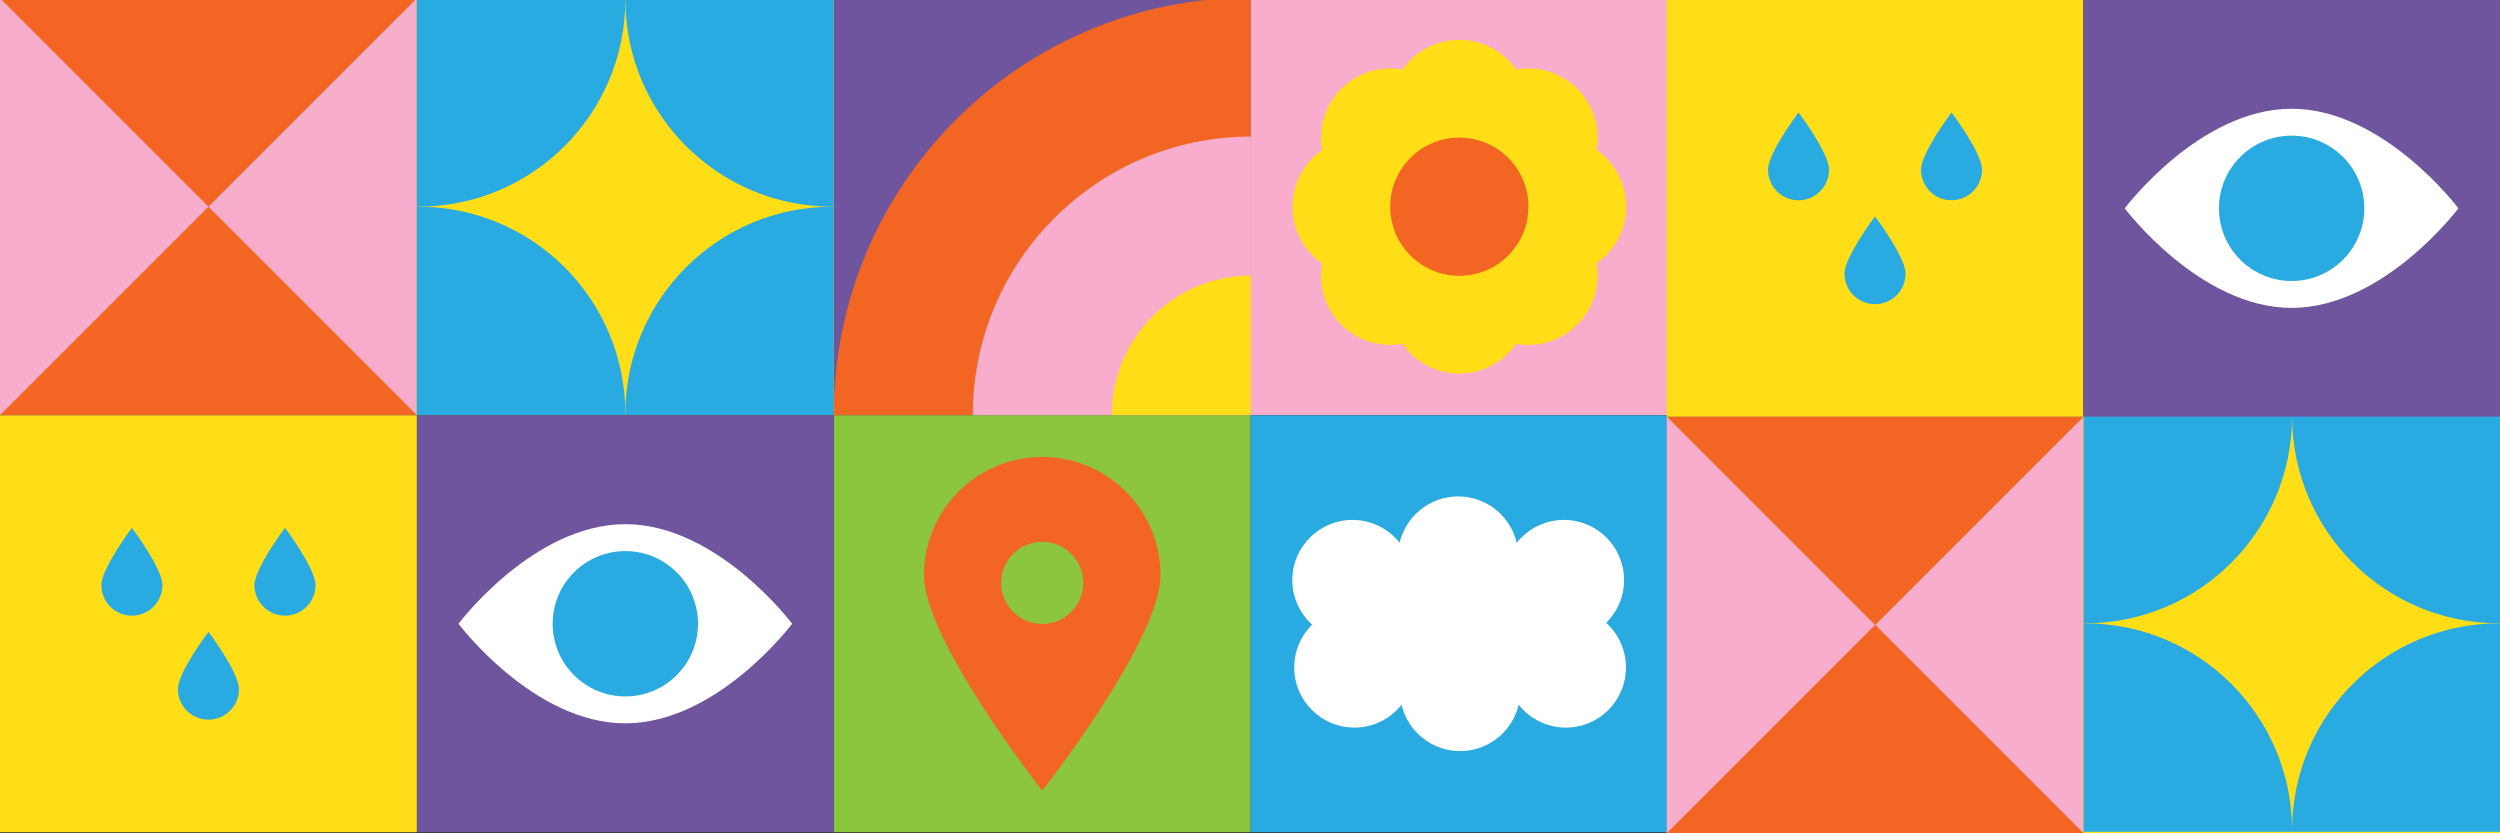 <?xml version="1.0" encoding="UTF-8" standalone="no"?>
<!-- Created with Inkscape (http://www.inkscape.org/) -->

<svg
   xmlns:dc="http://purl.org/dc/elements/1.1/"
   xmlns:cc="http://creativecommons.org/ns#"
   xmlns:rdf="http://www.w3.org/1999/02/22-rdf-syntax-ns#"
   xmlns:svg="http://www.w3.org/2000/svg"
   xmlns="http://www.w3.org/2000/svg"
   xmlns:sodipodi="http://sodipodi.sourceforge.net/DTD/sodipodi-0.dtd"
   xmlns:inkscape="http://www.inkscape.org/namespaces/inkscape"
   viewBox="0 0 761.974 254.026"
   version="1.1"
   id="svg1597"
   inkscape:version="0.92.3 (2405546, 2018-03-11)"
   sodipodi:docname="desktop.svg"
>
  <rect x="0" y="0" width="761.974" height="254.026" fill="#333333" stroke="none"/>
  <defs
     id="defs1591">
    <clipPath
       clipPathUnits="userSpaceOnUse"
       id="clipPath32">
      <path
         d="m 359.963,2057.971 h 359.964 v 359.963 H 359.963 Z"
         id="path30"
         inkscape:connector-curvature="0" />
    </clipPath>
    <clipPath
       clipPathUnits="userSpaceOnUse"
       id="clipPath58">
      <path
         d="m 719.927,2057.825 h 360.11 v 360.11 h -360.11 z"
         id="path56"
         inkscape:connector-curvature="0" />
    </clipPath>
    <clipPath
       clipPathUnits="userSpaceOnUse"
       id="clipPath32-3">
      <path
         d="m 359.963,2057.971 h 359.964 v 359.963 H 359.963 Z"
         id="path30-6"
         inkscape:connector-curvature="0" />
    </clipPath>
    <clipPath
       clipPathUnits="userSpaceOnUse"
       id="clipPath58-7">
      <path
         d="m 719.927,2057.825 h 360.11 v 360.11 h -360.11 z"
         id="path56-5"
         inkscape:connector-curvature="0" />
    </clipPath>
  </defs>
  <sodipodi:namedview
     id="base"
     pagecolor="#ffffff"
     bordercolor="#666666"
     borderopacity="1.0"
     inkscape:pageopacity="0.0"
     inkscape:pageshadow="2"
     inkscape:zoom="1.4"
     inkscape:cx="518.95428"
     inkscape:cy="84.282748"
     inkscape:document-units="mm"
     inkscape:current-layer="layer1"
     showgrid="false"
     fit-margin-top="0"
     fit-margin-left="0"
     fit-margin-right="0"
     fit-margin-bottom="0"
     inkscape:window-width="1920"
     inkscape:window-height="1052"
     inkscape:window-x="0"
     inkscape:window-y="0"
     inkscape:window-maximized="1" />
  <g
     inkscape:label="Layer 1"
     inkscape:groupmode="layer"
     id="layer1"
     transform="translate(148.167,-21.82)">
    <g
       id="g1499"
       transform="matrix(0.353,0,0,-0.353,-139.544,876.141)">
      <path
         inkscape:connector-curvature="0"
         id="path12"
         style="fill:#f7adcb;fill-opacity:1;fill-rule:nonzero;stroke:none"
         d="M -24.442,2061.731 H 335.521 v 359.963 H -24.442 Z" />
      <g
         transform="translate(-24.442,2061.732)"
         id="g14">
        <path
           inkscape:connector-curvature="0"
           id="path16"
           style="fill:#f26522;fill-opacity:1;fill-rule:nonzero;stroke:none"
           d="M 0,0 H 359.963 L 179.982,179.982 Z" />
      </g>
      <g
         transform="translate(-24.442,2421.695)"
         id="g18">
        <path
           inkscape:connector-curvature="0"
           id="path20"
           style="fill:#f26522;fill-opacity:1;fill-rule:nonzero;stroke:none"
           d="M 0,0 179.982,-179.981 359.963,0 Z" />
      </g>
      <path
         inkscape:connector-curvature="0"
         id="path22"
         style="fill:#ffde17;fill-opacity:1;fill-rule:nonzero;stroke:none"
         d="m 335.521,2421.695 h 359.964 v -359.963 h -359.964 z" />
      <path
         inkscape:connector-curvature="0"
         id="path24"
         style="fill:#ffde17;fill-opacity:1;fill-rule:nonzero;stroke:none"
         d="m 695.485,2061.731 h -359.964 v 359.963 h 359.964 z" />
      <g
         transform="translate(-24.442,3.76)"
         id="g26">
        <g
           clip-path="url(#clipPath32)"
           id="g28">
          <g
             transform="translate(718.74,2237.953)"
             id="g34">
            <path
               inkscape:connector-curvature="0"
               id="path36"
               style="fill:#29abe2;fill-opacity:1;fill-rule:nonzero;stroke:none"
               d="m 0,0 c -98.746,0 -178.795,80.049 -178.795,178.795 0,98.746 80.049,178.796 178.795,178.796 98.746,0 178.796,-80.05 178.796,-178.796 C 178.796,80.049 98.746,0 0,0" />
          </g>
          <g
             transform="translate(718.74,1880.362)"
             id="g38">
            <path
               inkscape:connector-curvature="0"
               id="path40"
               style="fill:#29abe2;fill-opacity:1;fill-rule:nonzero;stroke:none"
               d="m 0,0 c -98.746,0 -178.795,80.049 -178.795,178.795 0,98.746 80.049,178.796 178.795,178.796 98.746,0 178.796,-80.05 178.796,-178.796 C 178.796,80.049 98.746,0 0,0" />
          </g>
          <g
             transform="translate(361.15,2237.953)"
             id="g42">
            <path
               inkscape:connector-curvature="0"
               id="path44"
               style="fill:#29abe2;fill-opacity:1;fill-rule:nonzero;stroke:none"
               d="m 0,0 c -98.746,0 -178.795,80.049 -178.795,178.795 0,98.746 80.049,178.796 178.795,178.796 98.746,0 178.795,-80.05 178.795,-178.796 C 178.795,80.049 98.746,0 0,0" />
          </g>
          <g
             transform="translate(361.15,1880.362)"
             id="g46">
            <path
               inkscape:connector-curvature="0"
               id="path48"
               style="fill:#29abe2;fill-opacity:1;fill-rule:nonzero;stroke:none"
               d="m 0,0 c -98.746,0 -178.795,80.049 -178.795,178.795 0,98.746 80.049,178.796 178.795,178.796 98.746,0 178.795,-80.05 178.795,-178.796 C 178.795,80.049 98.746,0 0,0" />
          </g>
        </g>
      </g>
      <path
         inkscape:connector-curvature="0"
         id="path50"
         style="fill:#6e559e;fill-opacity:1;fill-rule:nonzero;stroke:none"
         d="m 695.631,2421.549 h 359.964 v -359.963 H 695.631 Z" />
      <g
         transform="translate(-24.442,3.76)"
         id="g52">
        <g
           clip-path="url(#clipPath58)"
           id="g54">
          <g
             transform="translate(1440.146,2058.429)"
             id="g60">
            <path
               inkscape:connector-curvature="0"
               id="path62"
               style="fill:#f26522;fill-opacity:1;fill-rule:nonzero;stroke:none"
               d="m 0,0 c 0,-198.883 -161.227,-360.109 -360.109,-360.109 -198.883,0 -360.11,161.226 -360.11,360.109 0,198.883 161.227,360.11 360.11,360.11 C -161.227,360.11 0,198.883 0,0" />
          </g>
          <g
             transform="translate(1080.037,1818.357)"
             id="g64">
            <path
               inkscape:connector-curvature="0"
               id="path66"
               style="fill:#f7adcb;fill-opacity:1;fill-rule:nonzero;stroke:none"
               d="m 0,0 c -132.376,0 -240.073,107.696 -240.073,240.072 0,132.377 107.697,240.073 240.073,240.073 132.376,0 240.073,-107.696 240.073,-240.073 C 240.073,107.696 132.376,0 0,0" />
          </g>
          <g
             transform="translate(1080.037,1938.394)"
             id="g68">
            <path
               inkscape:connector-curvature="0"
               id="path70"
               style="fill:#ffde17;fill-opacity:1;fill-rule:nonzero;stroke:none"
               d="m 0,0 c -66.189,0 -120.037,53.848 -120.037,120.035 0,66.189 53.848,120.037 120.037,120.037 66.188,0 120.036,-53.848 120.036,-120.037 C 120.036,53.848 66.188,0 0,0" />
          </g>
        </g>
      </g>
      <path
         inkscape:connector-curvature="0"
         id="path72"
         style="fill:#f7adcb;fill-opacity:1;fill-rule:nonzero;stroke:none"
         d="m 1055.595,2061.731 h 359.963 v 359.963 h -359.963 z" />
      <g
         transform="translate(1277.766,2283.903)"
         id="g82">
        <path
           inkscape:connector-curvature="0"
           id="path84"
           style="fill:#ffde17;fill-opacity:1;fill-rule:nonzero;stroke:none"
           d="m 0,0 c -23.301,-23.301 -61.078,-23.301 -84.379,0 -23.3,23.3 -23.3,61.078 0,84.379 23.301,23.3 61.078,23.3 84.379,0 C 23.301,61.078 23.301,23.3 0,0" />
      </g>
      <g
         transform="translate(1362.145,2199.524)"
         id="g86">
        <path
           inkscape:connector-curvature="0"
           id="path88"
           style="fill:#ffde17;fill-opacity:1;fill-rule:nonzero;stroke:none"
           d="m 0,0 c -23.301,-23.301 -61.078,-23.301 -84.379,0 -23.3,23.3 -23.3,61.078 0,84.379 23.301,23.3 61.078,23.3 84.379,0 C 23.301,61.078 23.301,23.3 0,0" />
      </g>
      <g
         transform="translate(1193.387,2199.524)"
         id="g90">
        <path
           inkscape:connector-curvature="0"
           id="path92"
           style="fill:#ffde17;fill-opacity:1;fill-rule:nonzero;stroke:none"
           d="m 0,0 c -23.301,-23.301 -61.078,-23.301 -84.379,0 -23.301,23.3 -23.301,61.078 0,84.379 23.301,23.3 61.078,23.3 84.379,0 C 23.301,61.078 23.301,23.3 0,0" />
      </g>
      <g
         transform="translate(1277.766,2115.145)"
         id="g94">
        <path
           inkscape:connector-curvature="0"
           id="path96"
           style="fill:#ffde17;fill-opacity:1;fill-rule:nonzero;stroke:none"
           d="m 0,0 c -23.301,-23.3 -61.078,-23.3 -84.379,0 -23.3,23.301 -23.3,61.079 0,84.379 23.301,23.301 61.078,23.301 84.379,0 C 23.301,61.079 23.301,23.301 0,0" />
      </g>
      <g
         transform="translate(1235.577,2301.378)"
         id="g98">
        <path
           inkscape:connector-curvature="0"
           id="path100"
           style="fill:#ffde17;fill-opacity:1;fill-rule:nonzero;stroke:none"
           d="m 0,0 c 0,-32.952 -26.713,-59.665 -59.665,-59.665 -32.952,0 -59.665,26.713 -59.665,59.665 0,32.952 26.713,59.665 59.665,59.665 C -26.713,59.665 0,32.952 0,0" />
      </g>
      <g
         transform="translate(1354.907,2301.378)"
         id="g102">
        <path
           inkscape:connector-curvature="0"
           id="path104"
           style="fill:#ffde17;fill-opacity:1;fill-rule:nonzero;stroke:none"
           d="m 0,0 c 0,-32.952 -26.713,-59.665 -59.665,-59.665 -32.952,0 -59.665,26.713 -59.665,59.665 0,32.952 26.713,59.665 59.665,59.665 C -26.713,59.665 0,32.952 0,0" />
      </g>
      <g
         transform="translate(1235.577,2182.048)"
         id="g106">
        <path
           inkscape:connector-curvature="0"
           id="path108"
           style="fill:#ffde17;fill-opacity:1;fill-rule:nonzero;stroke:none"
           d="m 0,0 c 0,-32.952 -26.713,-59.665 -59.665,-59.665 -32.952,0 -59.665,26.713 -59.665,59.665 0,32.952 26.713,59.665 59.665,59.665 C -26.713,59.665 0,32.952 0,0" />
      </g>
      <g
         transform="translate(1354.907,2182.048)"
         id="g110">
        <path
           inkscape:connector-curvature="0"
           id="path112"
           style="fill:#ffde17;fill-opacity:1;fill-rule:nonzero;stroke:none"
           d="m 0,0 c 0,-32.952 -26.713,-59.665 -59.665,-59.665 -32.952,0 -59.665,26.713 -59.665,59.665 0,32.952 26.713,59.665 59.665,59.665 C -26.713,59.665 0,32.952 0,0" />
      </g>
      <g
         transform="translate(1295.242,2241.713)"
         id="g114">
        <path
           inkscape:connector-curvature="0"
           id="path116"
           style="fill:#f26522;fill-opacity:1;fill-rule:nonzero;stroke:none"
           d="m 0,0 c 0,-32.952 -26.713,-59.665 -59.665,-59.665 -32.952,0 -59.665,26.713 -59.665,59.665 0,32.952 26.713,59.665 59.665,59.665 C -26.713,59.665 0,32.952 0,0" />
      </g>
      <path
         inkscape:connector-curvature="0"
         id="path118"
         style="fill:#8cc63f;fill-opacity:1;fill-rule:nonzero;stroke:none"
         d="m 695.485,2061.585 h 359.963 v -359.964 H 695.485 Z" />
      <g
         transform="translate(875.467,1881.453)"
         id="g120">
        <path
           inkscape:connector-curvature="0"
           id="path122"
           style="fill:#f26522;fill-opacity:1;fill-rule:nonzero;stroke:none"
           d="m 0,0 c -19.584,0 -35.459,15.875 -35.459,35.459 0,19.583 15.875,35.459 35.459,35.459 19.583,0 35.459,-15.876 35.459,-35.459 C 35.459,15.875 19.583,0 0,0 M 0,144.194 C -56.397,144.194 -102.115,98.476 -102.115,42.08 -102.115,-14.317 0,-143.894 0,-143.894 c 0,0 102.115,129.577 102.115,185.974 0,56.396 -45.719,102.114 -102.115,102.114" />
      </g>
      <path
         inkscape:connector-curvature="0"
         id="path124"
         style="fill:#ffde17;fill-opacity:1;fill-rule:nonzero;stroke:none"
         d="M -24.442,2061.585 H 335.521 v -359.964 H -24.442 Z" />
      <g
         transform="translate(181.901,1825.152)"
         id="g126">
        <path
           inkscape:connector-curvature="0"
           id="path128"
           style="fill:#29abe2;fill-opacity:1;fill-rule:nonzero;stroke:none"
           d="m 0,0 c 0,-14.559 -11.802,-26.361 -26.361,-26.361 -14.559,0 -26.361,11.802 -26.361,26.361 0,14.559 26.361,49.462 26.361,49.462 C -26.361,49.462 0,14.559 0,0" />
      </g>
      <g
         transform="translate(115.81,1914.955)"
         id="g130">
        <path
           inkscape:connector-curvature="0"
           id="path132"
           style="fill:#29abe2;fill-opacity:1;fill-rule:nonzero;stroke:none"
           d="m 0,0 c 0,-14.559 -11.802,-26.361 -26.361,-26.361 -14.559,0 -26.361,11.802 -26.361,26.361 0,14.559 26.361,49.461 26.361,49.461 C -26.361,49.461 0,14.559 0,0" />
      </g>
      <g
         transform="translate(247.993,1914.955)"
         id="g134">
        <path
           inkscape:connector-curvature="0"
           id="path136"
           style="fill:#29abe2;fill-opacity:1;fill-rule:nonzero;stroke:none"
           d="m 0,0 c 0,-14.559 -11.802,-26.361 -26.361,-26.361 -14.559,0 -26.361,11.802 -26.361,26.361 0,14.559 26.361,49.461 26.361,49.461 C -26.361,49.461 0,14.559 0,0" />
      </g>
      <path
         inkscape:connector-curvature="0"
         id="path138"
         style="fill:#6e559e;fill-opacity:1;fill-rule:nonzero;stroke:none"
         d="m 335.521,2061.585 h 359.964 v -359.964 h -359.964 z" />
      <g
         transform="translate(659.547,1881.604)"
         id="g140">
        <path
           inkscape:connector-curvature="0"
           id="path142"
           style="fill:#ffffff;fill-opacity:1;fill-rule:nonzero;stroke:none"
           d="M 0,0 C 0,0 -64.491,-85.972 -144.044,-85.972 -223.597,-85.972 -288.088,0 -288.088,0 c 0,0 64.491,85.972 144.044,85.972 C -64.491,85.972 0,0 0,0" />
      </g>
      <g
         transform="translate(578.251,1881.604)"
         id="g144">
        <path
           inkscape:connector-curvature="0"
           id="path146"
           style="fill:#29abe2;fill-opacity:1;fill-rule:nonzero;stroke:none"
           d="m 0,0 c 0,-34.655 -28.093,-62.748 -62.748,-62.748 -34.655,0 -62.748,28.093 -62.748,62.748 0,34.655 28.093,62.748 62.748,62.748 C -28.093,62.748 0,34.655 0,0" />
      </g>
      <path
         inkscape:connector-curvature="0"
         id="path148"
         style="fill:#29abe2;fill-opacity:1;fill-rule:nonzero;stroke:none"
         d="m 1055.448,2061.585 h 359.963 v -359.964 h -359.963 z" />
      <g
         transform="translate(1256.695,1900.121)"
         id="g150">
        <path
           inkscape:connector-curvature="0"
           id="path152"
           style="fill:#ffffff;fill-opacity:1;fill-rule:nonzero;stroke:none"
           d="m 0,0 c 0,-28.692 -23.26,-51.952 -51.952,-51.952 -28.692,0 -51.951,23.26 -51.951,51.952 0,28.692 23.259,51.952 51.951,51.952 C -23.26,51.952 0,28.692 0,0" />
      </g>
      <g
         transform="translate(1326.318,1900.121)"
         id="g154">
        <path
           inkscape:connector-curvature="0"
           id="path156"
           style="fill:#ffffff;fill-opacity:1;fill-rule:nonzero;stroke:none"
           d="m 0,0 c 0,-28.692 -23.26,-51.952 -51.951,-51.952 -28.693,0 -51.952,23.26 -51.952,51.952 0,28.692 23.259,51.952 51.952,51.952 C -23.26,51.952 0,28.692 0,0" />
      </g>
      <g
         transform="translate(1195.29,1919.309)"
         id="g158">
        <path
           inkscape:connector-curvature="0"
           id="path160"
           style="fill:#ffffff;fill-opacity:1;fill-rule:nonzero;stroke:none"
           d="m 0,0 c 0,-28.692 -23.26,-51.952 -51.951,-51.952 -28.693,0 -51.952,23.26 -51.952,51.952 0,28.692 23.259,51.951 51.952,51.951 C -23.26,51.951 0,28.692 0,0" />
      </g>
      <g
         transform="translate(1286.557,1939.59)"
         id="g162">
        <path
           inkscape:connector-curvature="0"
           id="path164"
           style="fill:#ffffff;fill-opacity:1;fill-rule:nonzero;stroke:none"
           d="m 0,0 c 0,-28.692 -23.259,-51.952 -51.951,-51.952 -28.692,0 -51.952,23.26 -51.952,51.952 0,28.692 23.26,51.951 51.952,51.951 C -23.259,51.951 0,28.692 0,0" />
      </g>
      <g
         transform="translate(1377.824,1919.309)"
         id="g166">
        <path
           inkscape:connector-curvature="0"
           id="path168"
           style="fill:#ffffff;fill-opacity:1;fill-rule:nonzero;stroke:none"
           d="m 0,0 c 0,-28.692 -23.26,-51.952 -51.951,-51.952 -28.693,0 -51.952,23.26 -51.952,51.952 0,28.692 23.259,51.951 51.952,51.951 C -23.26,51.951 0,28.692 0,0" />
      </g>
      <g
         transform="translate(1196.939,1843.899)"
         id="g170">
        <path
           inkscape:connector-curvature="0"
           id="path172"
           style="fill:#ffffff;fill-opacity:1;fill-rule:nonzero;stroke:none"
           d="m 0,0 c 0,28.692 -23.26,51.952 -51.952,51.952 -28.692,0 -51.951,-23.26 -51.951,-51.952 0,-28.692 23.259,-51.951 51.951,-51.951 C -23.26,-51.951 0,-28.692 0,0" />
      </g>
      <g
         transform="translate(1288.207,1823.617)"
         id="g174">
        <path
           inkscape:connector-curvature="0"
           id="path176"
           style="fill:#ffffff;fill-opacity:1;fill-rule:nonzero;stroke:none"
           d="m 0,0 c 0,28.692 -23.26,51.952 -51.951,51.952 -28.692,0 -51.952,-23.26 -51.952,-51.952 0,-28.692 23.26,-51.951 51.952,-51.951 C -23.26,-51.951 0,-28.692 0,0" />
      </g>
      <g
         transform="translate(1379.474,1843.899)"
         id="g178">
        <path
           inkscape:connector-curvature="0"
           id="path180"
           style="fill:#ffffff;fill-opacity:1;fill-rule:nonzero;stroke:none"
           d="m 0,0 c 0,28.692 -23.26,51.952 -51.951,51.952 -28.693,0 -51.952,-23.26 -51.952,-51.952 0,-28.692 23.259,-51.951 51.952,-51.951 C -23.26,-51.951 0,-28.692 0,0" />
      </g>
    </g>
    <path
       d="M 359.833,275.795 H 486.82 V 148.808 H 359.833 Z"
       style="fill:#f7adcb;fill-opacity:1;fill-rule:nonzero;stroke:none;stroke-width:0.353"
       id="path12-5"
       inkscape:connector-curvature="0" />
    <g
       id="g14-6"
       transform="matrix(0.353,0,0,-0.353,359.833,275.795)">
      <path
         d="M 0,0 H 359.963 L 179.982,179.982 Z"
         style="fill:#f26522;fill-opacity:1;fill-rule:nonzero;stroke:none"
         id="path16-2"
         inkscape:connector-curvature="0" />
    </g>
    <g
       id="g18-9"
       transform="matrix(0.353,0,0,-0.353,359.833,148.808)">
      <path
         d="M 0,0 179.982,-179.981 359.963,0 Z"
         style="fill:#f26522;fill-opacity:1;fill-rule:nonzero;stroke:none"
         id="path20-1"
         inkscape:connector-curvature="0" />
    </g>
    <path
       d="m 486.82,148.808 h 126.987 v 126.987 h -126.987 z"
       style="fill:#ffde17;fill-opacity:1;fill-rule:nonzero;stroke:none;stroke-width:0.353"
       id="path22-2"
       inkscape:connector-curvature="0" />
    <path
       d="M 613.808,275.795 H 486.82 V 148.808 h 126.987 z"
       style="fill:#ffde17;fill-opacity:1;fill-rule:nonzero;stroke:none;stroke-width:0.353"
       id="path24-7"
       inkscape:connector-curvature="0" />
    <g
       id="g26-0"
       transform="matrix(0.353,0,0,-0.353,359.833,1001.802)">
      <g
         id="g28-9"
         clip-path="url(#clipPath32-3)">
        <g
           id="g34-3"
           transform="translate(718.74,2237.953)">
          <path
             d="m 0,0 c -98.746,0 -178.795,80.049 -178.795,178.795 0,98.746 80.049,178.796 178.795,178.796 98.746,0 178.796,-80.05 178.796,-178.796 C 178.796,80.049 98.746,0 0,0"
             style="fill:#29abe2;fill-opacity:1;fill-rule:nonzero;stroke:none"
             id="path36-6"
             inkscape:connector-curvature="0" />
        </g>
        <g
           id="g38-0"
           transform="translate(718.74,1880.362)">
          <path
             d="m 0,0 c -98.746,0 -178.795,80.049 -178.795,178.795 0,98.746 80.049,178.796 178.795,178.796 98.746,0 178.796,-80.05 178.796,-178.796 C 178.796,80.049 98.746,0 0,0"
             style="fill:#29abe2;fill-opacity:1;fill-rule:nonzero;stroke:none"
             id="path40-6"
             inkscape:connector-curvature="0" />
        </g>
        <g
           id="g42-2"
           transform="translate(361.15,2237.953)">
          <path
             d="m 0,0 c -98.746,0 -178.795,80.049 -178.795,178.795 0,98.746 80.049,178.796 178.795,178.796 98.746,0 178.795,-80.05 178.795,-178.796 C 178.795,80.049 98.746,0 0,0"
             style="fill:#29abe2;fill-opacity:1;fill-rule:nonzero;stroke:none"
             id="path44-6"
             inkscape:connector-curvature="0" />
        </g>
        <g
           id="g46-1"
           transform="translate(361.15,1880.362)">
          <path
             d="m 0,0 c -98.746,0 -178.795,80.049 -178.795,178.795 0,98.746 80.049,178.796 178.795,178.796 98.746,0 178.795,-80.05 178.795,-178.796 C 178.795,80.049 98.746,0 0,0"
             style="fill:#29abe2;fill-opacity:1;fill-rule:nonzero;stroke:none"
             id="path48-8"
             inkscape:connector-curvature="0" />
        </g>
      </g>
    </g>
    <path
       d="M 359.833,21.821 H 486.82 V 148.808 H 359.833 Z"
       style="fill:#ffde17;fill-opacity:1;fill-rule:nonzero;stroke:none;stroke-width:0.353"
       id="path124-0"
       inkscape:connector-curvature="0" />
    <g
       id="g126-6"
       transform="matrix(0.353,0,0,-0.353,432.626,105.229)">
      <path
         d="m 0,0 c 0,-14.559 -11.802,-26.361 -26.361,-26.361 -14.559,0 -26.361,11.802 -26.361,26.361 0,14.559 26.361,49.462 26.361,49.462 C -26.361,49.462 0,14.559 0,0"
         style="fill:#29abe2;fill-opacity:1;fill-rule:nonzero;stroke:none"
         id="path128-3"
         inkscape:connector-curvature="0" />
    </g>
    <g
       id="g130-2"
       transform="matrix(0.353,0,0,-0.353,409.311,73.549)">
      <path
         d="m 0,0 c 0,-14.559 -11.802,-26.361 -26.361,-26.361 -14.559,0 -26.361,11.802 -26.361,26.361 0,14.559 26.361,49.461 26.361,49.461 C -26.361,49.461 0,14.559 0,0"
         style="fill:#29abe2;fill-opacity:1;fill-rule:nonzero;stroke:none"
         id="path132-0"
         inkscape:connector-curvature="0" />
    </g>
    <g
       id="g134-6"
       transform="matrix(0.353,0,0,-0.353,455.942,73.549)">
      <path
         d="m 0,0 c 0,-14.559 -11.802,-26.361 -26.361,-26.361 -14.559,0 -26.361,11.802 -26.361,26.361 0,14.559 26.361,49.461 26.361,49.461 C -26.361,49.461 0,14.559 0,0"
         style="fill:#29abe2;fill-opacity:1;fill-rule:nonzero;stroke:none"
         id="path136-1"
         inkscape:connector-curvature="0" />
    </g>
    <path
       d="m 486.82,21.821 h 126.987 V 148.808 h -126.987 z"
       style="fill:#6e559e;fill-opacity:1;fill-rule:nonzero;stroke:none;stroke-width:0.353"
       id="path138-5"
       inkscape:connector-curvature="0" />
    <g
       id="g140-5"
       transform="matrix(0.353,0,0,-0.353,601.129,85.314)">
      <path
         d="M 0,0 C 0,0 -64.491,-85.972 -144.044,-85.972 -223.597,-85.972 -288.088,0 -288.088,0 c 0,0 64.491,85.972 144.044,85.972 C -64.491,85.972 0,0 0,0"
         style="fill:#ffffff;fill-opacity:1;fill-rule:nonzero;stroke:none"
         id="path142-4"
         inkscape:connector-curvature="0" />
    </g>
    <g
       id="g144-7"
       transform="matrix(0.353,0,0,-0.353,572.45,85.314)">
      <path
         d="m 0,0 c 0,-34.655 -28.093,-62.748 -62.748,-62.748 -34.655,0 -62.748,28.093 -62.748,62.748 0,34.655 28.093,62.748 62.748,62.748 C -28.093,62.748 0,34.655 0,0"
         style="fill:#29abe2;fill-opacity:1;fill-rule:nonzero;stroke:none"
         id="path146-6"
         inkscape:connector-curvature="0" />
    </g>
  </g>
</svg>

